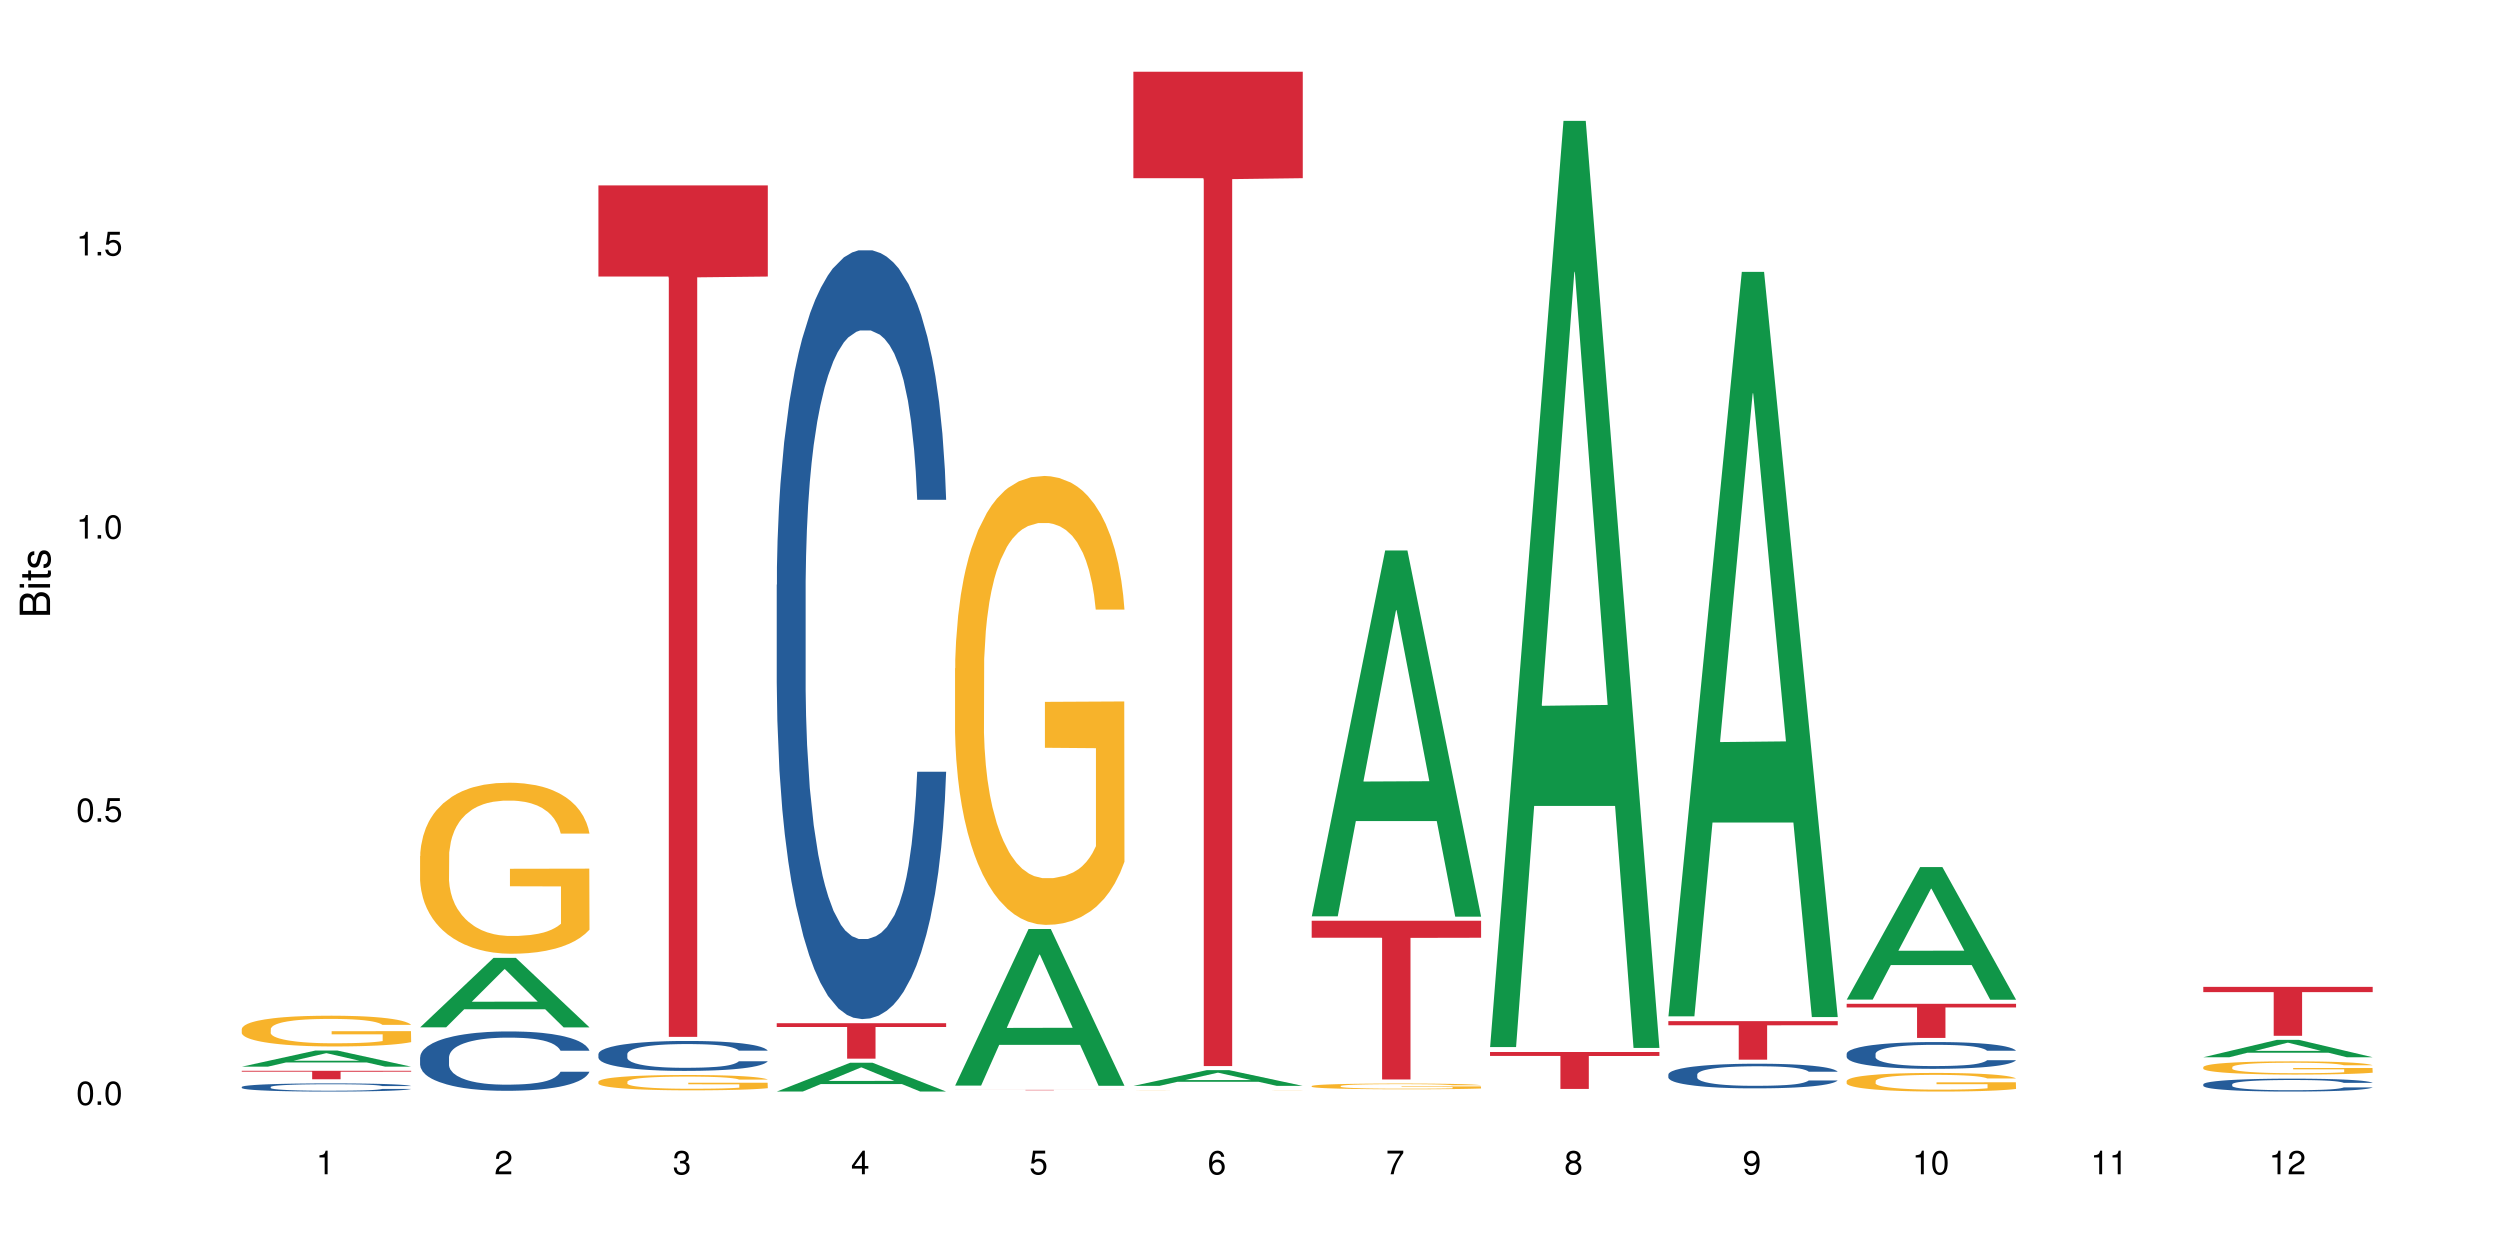<?xml version="1.0" encoding="UTF-8"?>
<svg xmlns="http://www.w3.org/2000/svg" xmlns:xlink="http://www.w3.org/1999/xlink" width="720pt" height="360pt" viewBox="0 0 720 360" version="1.1">
<defs>
<g>
<symbol overflow="visible" id="glyph0-0">
<path style="stroke:none;" d=""/>
</symbol>
<symbol overflow="visible" id="glyph0-1">
<path style="stroke:none;" d="M 2.641 -6.797 C 2 -6.797 1.422 -6.531 1.078 -6.047 C 0.641 -5.453 0.406 -4.547 0.406 -3.297 C 0.406 -1 1.188 0.219 2.641 0.219 C 4.078 0.219 4.859 -1 4.859 -3.234 C 4.859 -4.562 4.656 -5.438 4.203 -6.047 C 3.844 -6.531 3.281 -6.797 2.641 -6.797 Z M 2.641 -6.047 C 3.547 -6.047 4 -5.125 4 -3.312 C 4 -1.375 3.562 -0.484 2.625 -0.484 C 1.734 -0.484 1.281 -1.422 1.281 -3.281 C 1.281 -5.141 1.734 -6.047 2.641 -6.047 Z M 2.641 -6.047 "/>
</symbol>
<symbol overflow="visible" id="glyph0-2">
<path style="stroke:none;" d="M 1.828 -1 L 0.828 -1 L 0.828 0 L 1.828 0 Z M 1.828 -1 "/>
</symbol>
<symbol overflow="visible" id="glyph0-3">
<path style="stroke:none;" d="M 4.562 -6.797 L 1.062 -6.797 L 0.547 -3.094 L 1.328 -3.094 C 1.719 -3.562 2.047 -3.734 2.578 -3.734 C 3.484 -3.734 4.062 -3.109 4.062 -2.094 C 4.062 -1.125 3.484 -0.531 2.578 -0.531 C 1.828 -0.531 1.375 -0.906 1.188 -1.672 L 0.328 -1.672 C 0.453 -1.109 0.547 -0.844 0.75 -0.594 C 1.125 -0.078 1.828 0.219 2.594 0.219 C 3.969 0.219 4.922 -0.781 4.922 -2.219 C 4.922 -3.562 4.031 -4.484 2.719 -4.484 C 2.25 -4.484 1.859 -4.359 1.469 -4.062 L 1.734 -5.969 L 4.562 -5.969 Z M 4.562 -6.797 "/>
</symbol>
<symbol overflow="visible" id="glyph0-4">
<path style="stroke:none;" d="M 2.484 -4.844 L 2.484 0 L 3.328 0 L 3.328 -6.797 L 2.766 -6.797 C 2.469 -5.75 2.281 -5.609 0.984 -5.453 L 0.984 -4.844 Z M 2.484 -4.844 "/>
</symbol>
<symbol overflow="visible" id="glyph0-5">
<path style="stroke:none;" d="M 4.859 -0.828 L 1.281 -0.828 C 1.359 -1.391 1.672 -1.75 2.5 -2.234 L 3.469 -2.75 C 4.406 -3.266 4.906 -3.969 4.906 -4.812 C 4.906 -5.375 4.672 -5.906 4.266 -6.266 C 3.859 -6.625 3.375 -6.797 2.719 -6.797 C 1.859 -6.797 1.219 -6.5 0.844 -5.922 C 0.609 -5.562 0.5 -5.125 0.484 -4.438 L 1.328 -4.438 C 1.359 -4.906 1.406 -5.188 1.531 -5.406 C 1.75 -5.812 2.188 -6.062 2.703 -6.062 C 3.469 -6.062 4.031 -5.516 4.031 -4.781 C 4.031 -4.25 3.719 -3.797 3.125 -3.438 L 2.234 -2.938 C 0.812 -2.141 0.406 -1.5 0.328 0 L 4.859 0 Z M 4.859 -0.828 "/>
</symbol>
<symbol overflow="visible" id="glyph0-6">
<path style="stroke:none;" d="M 2.125 -3.125 L 2.578 -3.125 C 3.516 -3.125 3.984 -2.703 3.984 -1.891 C 3.984 -1.031 3.469 -0.531 2.578 -0.531 C 1.656 -0.531 1.203 -0.984 1.156 -1.969 L 0.312 -1.969 C 0.344 -1.422 0.438 -1.078 0.609 -0.766 C 0.953 -0.109 1.625 0.219 2.547 0.219 C 3.953 0.219 4.859 -0.609 4.859 -1.906 C 4.859 -2.766 4.516 -3.25 3.703 -3.516 C 4.344 -3.766 4.656 -4.25 4.656 -4.938 C 4.656 -6.109 3.875 -6.797 2.578 -6.797 C 1.203 -6.797 0.484 -6.047 0.453 -4.609 L 1.297 -4.609 C 1.312 -5.016 1.344 -5.25 1.453 -5.453 C 1.641 -5.828 2.062 -6.062 2.594 -6.062 C 3.344 -6.062 3.797 -5.625 3.797 -4.906 C 3.797 -4.422 3.609 -4.141 3.25 -3.984 C 3.016 -3.891 2.719 -3.844 2.125 -3.844 Z M 2.125 -3.125 "/>
</symbol>
<symbol overflow="visible" id="glyph0-7">
<path style="stroke:none;" d="M 3.141 -1.625 L 3.141 0 L 3.984 0 L 3.984 -1.625 L 4.984 -1.625 L 4.984 -2.391 L 3.984 -2.391 L 3.984 -6.797 L 3.359 -6.797 L 0.266 -2.516 L 0.266 -1.625 Z M 3.141 -2.391 L 1 -2.391 L 3.141 -5.359 Z M 3.141 -2.391 "/>
</symbol>
<symbol overflow="visible" id="glyph0-8">
<path style="stroke:none;" d="M 4.781 -5.031 C 4.609 -6.141 3.891 -6.797 2.844 -6.797 C 2.094 -6.797 1.422 -6.438 1.031 -5.828 C 0.609 -5.172 0.406 -4.344 0.406 -3.094 C 0.406 -1.953 0.578 -1.234 0.984 -0.625 C 1.359 -0.078 1.953 0.219 2.703 0.219 C 3.984 0.219 4.922 -0.734 4.922 -2.078 C 4.922 -3.344 4.062 -4.234 2.844 -4.234 C 2.172 -4.234 1.641 -3.969 1.281 -3.469 C 1.281 -5.125 1.828 -6.047 2.797 -6.047 C 3.391 -6.047 3.797 -5.672 3.938 -5.031 Z M 2.734 -3.484 C 3.547 -3.484 4.062 -2.922 4.062 -2 C 4.062 -1.156 3.484 -0.531 2.703 -0.531 C 1.922 -0.531 1.328 -1.188 1.328 -2.047 C 1.328 -2.891 1.906 -3.484 2.734 -3.484 Z M 2.734 -3.484 "/>
</symbol>
<symbol overflow="visible" id="glyph0-9">
<path style="stroke:none;" d="M 4.984 -6.797 L 0.438 -6.797 L 0.438 -5.969 L 4.109 -5.969 C 2.5 -3.656 1.828 -2.234 1.328 0 L 2.219 0 C 2.594 -2.172 3.453 -4.047 4.984 -6.094 Z M 4.984 -6.797 "/>
</symbol>
<symbol overflow="visible" id="glyph0-10">
<path style="stroke:none;" d="M 3.75 -3.578 C 4.453 -4 4.688 -4.344 4.688 -4.984 C 4.688 -6.047 3.844 -6.797 2.641 -6.797 C 1.438 -6.797 0.594 -6.047 0.594 -4.984 C 0.594 -4.359 0.828 -4.016 1.516 -3.578 C 0.734 -3.203 0.359 -2.641 0.359 -1.891 C 0.359 -0.641 1.297 0.219 2.641 0.219 C 3.984 0.219 4.922 -0.641 4.922 -1.875 C 4.922 -2.641 4.531 -3.203 3.75 -3.578 Z M 2.641 -6.047 C 3.359 -6.047 3.812 -5.625 3.812 -4.969 C 3.812 -4.344 3.344 -3.922 2.641 -3.922 C 1.922 -3.922 1.453 -4.344 1.453 -4.984 C 1.453 -5.625 1.922 -6.047 2.641 -6.047 Z M 2.641 -3.203 C 3.484 -3.203 4.062 -2.672 4.062 -1.875 C 4.062 -1.062 3.484 -0.531 2.625 -0.531 C 1.797 -0.531 1.219 -1.078 1.219 -1.875 C 1.219 -2.672 1.797 -3.203 2.641 -3.203 Z M 2.641 -3.203 "/>
</symbol>
<symbol overflow="visible" id="glyph0-11">
<path style="stroke:none;" d="M 0.516 -1.547 C 0.672 -0.438 1.406 0.219 2.438 0.219 C 3.188 0.219 3.859 -0.141 4.266 -0.75 C 4.688 -1.406 4.891 -2.25 4.891 -3.484 C 4.891 -4.625 4.703 -5.359 4.312 -5.953 C 3.938 -6.5 3.344 -6.797 2.594 -6.797 C 1.297 -6.797 0.359 -5.844 0.359 -4.516 C 0.359 -3.25 1.234 -2.344 2.453 -2.344 C 3.094 -2.344 3.562 -2.578 4.016 -3.109 C 4 -1.453 3.469 -0.531 2.5 -0.531 C 1.906 -0.531 1.484 -0.906 1.359 -1.547 Z M 2.578 -6.062 C 3.375 -6.062 3.969 -5.406 3.969 -4.531 C 3.969 -3.688 3.375 -3.094 2.547 -3.094 C 1.734 -3.094 1.234 -3.672 1.234 -4.578 C 1.234 -5.438 1.797 -6.062 2.578 -6.062 Z M 2.578 -6.062 "/>
</symbol>
<symbol overflow="visible" id="glyph1-0">
<path style="stroke:none;" d=""/>
</symbol>
<symbol overflow="visible" id="glyph1-1">
<path style="stroke:none;" d="M 0 -0.953 L 0 -4.891 C 0 -5.719 -0.234 -6.344 -0.734 -6.797 C -1.188 -7.234 -1.812 -7.469 -2.5 -7.469 C -3.547 -7.469 -4.188 -7 -4.625 -5.875 C -4.984 -6.672 -5.641 -7.094 -6.531 -7.094 C -7.156 -7.094 -7.734 -6.859 -8.141 -6.391 C -8.562 -5.938 -8.75 -5.344 -8.75 -4.5 L -8.75 -0.953 Z M -4.984 -2.062 L -7.766 -2.062 L -7.766 -4.219 C -7.766 -4.844 -7.688 -5.203 -7.453 -5.5 C -7.219 -5.812 -6.859 -5.969 -6.375 -5.969 C -5.906 -5.969 -5.531 -5.812 -5.297 -5.5 C -5.062 -5.203 -4.984 -4.844 -4.984 -4.219 Z M -0.984 -2.062 L -4 -2.062 L -4 -4.781 C -4 -5.328 -3.859 -5.688 -3.578 -5.953 C -3.297 -6.219 -2.922 -6.359 -2.484 -6.359 C -2.062 -6.359 -1.688 -6.219 -1.406 -5.953 C -1.109 -5.688 -0.984 -5.328 -0.984 -4.781 Z M -0.984 -2.062 "/>
</symbol>
<symbol overflow="visible" id="glyph1-2">
<path style="stroke:none;" d="M -6.281 -1.797 L -6.281 -0.797 L 0 -0.797 L 0 -1.797 Z M -8.75 -1.797 L -8.75 -0.797 L -7.484 -0.797 L -7.484 -1.797 Z M -8.75 -1.797 "/>
</symbol>
<symbol overflow="visible" id="glyph1-3">
<path style="stroke:none;" d="M -6.281 -3.047 L -6.281 -2.016 L -8.016 -2.016 L -8.016 -1.016 L -6.281 -1.016 L -6.281 -0.172 L -5.469 -0.172 L -5.469 -1.016 L -0.719 -1.016 C -0.078 -1.016 0.281 -1.453 0.281 -2.234 C 0.281 -2.469 0.25 -2.719 0.188 -3.047 L -0.641 -3.047 C -0.609 -2.922 -0.594 -2.766 -0.594 -2.562 C -0.594 -2.141 -0.719 -2.016 -1.156 -2.016 L -5.469 -2.016 L -5.469 -3.047 Z M -6.281 -3.047 "/>
</symbol>
<symbol overflow="visible" id="glyph1-4">
<path style="stroke:none;" d="M -4.531 -5.25 C -5.766 -5.25 -6.469 -4.422 -6.469 -2.969 C -6.469 -1.516 -5.719 -0.562 -4.547 -0.562 C -3.562 -0.562 -3.094 -1.062 -2.734 -2.562 L -2.516 -3.484 C -2.344 -4.188 -2.094 -4.469 -1.625 -4.469 C -1.047 -4.469 -0.641 -3.875 -0.641 -3 C -0.641 -2.453 -0.797 -2 -1.062 -1.75 C -1.25 -1.594 -1.422 -1.531 -1.875 -1.469 L -1.875 -0.406 C -0.422 -0.453 0.281 -1.266 0.281 -2.922 C 0.281 -4.5 -0.5 -5.516 -1.719 -5.516 C -2.656 -5.516 -3.172 -4.984 -3.469 -3.734 L -3.703 -2.766 C -3.891 -1.953 -4.156 -1.609 -4.594 -1.609 C -5.172 -1.609 -5.547 -2.125 -5.547 -2.938 C -5.547 -3.75 -5.203 -4.172 -4.531 -4.203 Z M -4.531 -5.25 "/>
</symbol>
</g>
</defs>
<g id="surface100951">
<rect x="0" y="0" width="720" height="360" style="fill:rgb(100%,100%,100%);fill-opacity:1;stroke:none;"/>
<path style=" stroke:none;fill-rule:nonzero;fill:rgb(6.275%,58.824%,28.235%);fill-opacity:1;" d="M 69.629 307.203 L 69.68 307.199 L 90.793 302.562 L 97.203 302.562 L 118.418 307.207 L 110.965 307.207 L 105.648 305.996 L 82.348 305.996 L 77.137 307.203 L 69.629 307.203 L 84.59 305.492 L 103.512 305.488 L 94.074 303.32 L 93.973 303.316 L 93.867 303.332 L 84.535 305.488 L 84.59 305.492 Z M 69.629 307.203 "/>
<path style=" stroke:none;fill-rule:nonzero;fill:rgb(14.51%,36.078%,60%);fill-opacity:1;" d="M 69.629 313.043 L 69.688 313.039 L 69.688 312.988 L 69.867 312.906 L 70.285 312.801 L 70.699 312.73 L 71.77 312.605 L 73.258 312.48 L 74.805 312.387 L 75.938 312.332 L 76.949 312.289 L 79.27 312.207 L 80.754 312.168 L 82.363 312.133 L 84.324 312.094 L 85.754 312.074 L 88.965 312.039 L 91.348 312.023 L 93.191 312.016 L 97.176 312.016 L 99.559 312.027 L 101.281 312.035 L 103.188 312.055 L 104.793 312.074 L 107.59 312.121 L 110.09 312.18 L 111.219 312.215 L 113.004 312.281 L 114.371 312.348 L 115.324 312.402 L 116.395 312.48 L 117.348 312.578 L 118.062 312.688 L 118.418 312.781 L 110.09 312.781 L 109.672 312.695 L 109.195 312.629 L 108.305 312.539 L 107.41 312.477 L 106.16 312.414 L 105.031 312.375 L 103.484 312.332 L 102.117 312.309 L 100.688 312.289 L 99.32 312.277 L 96.699 312.262 L 93.668 312.262 L 92.535 312.266 L 90.215 312.285 L 88.965 312.301 L 87.18 312.328 L 85.934 312.355 L 84.445 312.398 L 83.434 312.438 L 82.184 312.492 L 81.289 312.543 L 80.281 312.613 L 79.684 312.668 L 79.148 312.727 L 78.672 312.797 L 78.316 312.875 L 78.078 312.953 L 77.961 313.031 L 77.961 313.363 L 78.078 313.441 L 78.375 313.531 L 79.148 313.664 L 80.281 313.777 L 81.59 313.867 L 82.84 313.934 L 83.551 313.961 L 84.504 313.996 L 85.992 314.039 L 88.133 314.082 L 89.383 314.098 L 91.285 314.117 L 93.25 314.125 L 95.867 314.125 L 98.188 314.117 L 99.734 314.105 L 101.344 314.09 L 103.543 314.051 L 104.91 314.02 L 106.102 313.977 L 106.996 313.938 L 107.59 313.902 L 108.48 313.836 L 109.195 313.762 L 109.73 313.688 L 110.09 313.613 L 118.418 313.613 L 118.062 313.699 L 117.523 313.785 L 116.988 313.848 L 116.156 313.922 L 115.203 313.988 L 113.836 314.062 L 112.707 314.113 L 111.219 314.168 L 109.852 314.207 L 108.363 314.242 L 106.16 314.285 L 104.734 314.309 L 103.188 314.328 L 101.344 314.344 L 99.02 314.359 L 96.523 314.367 L 94.203 314.371 L 91.703 314.367 L 89.859 314.359 L 87.418 314.34 L 84.387 314.301 L 82.184 314.258 L 80.457 314.219 L 78.969 314.176 L 77.305 314.117 L 75.164 314.023 L 73.855 313.949 L 72.961 313.891 L 71.949 313.805 L 71.234 313.73 L 70.402 313.609 L 69.809 313.457 L 69.629 313.34 Z M 69.629 313.043 "/>
<path style=" stroke:none;fill-rule:nonzero;fill:rgb(96.863%,70.196%,16.863%);fill-opacity:1;" d="M 69.629 296.316 L 69.688 296.309 L 69.688 296.148 L 69.926 295.781 L 70.523 295.281 L 71.297 294.867 L 72.129 294.543 L 72.664 294.375 L 73.555 294.133 L 74.328 293.953 L 76.293 293.59 L 78.793 293.25 L 80.16 293.102 L 81.707 292.965 L 83.91 292.812 L 84.922 292.754 L 88.016 292.625 L 91.523 292.547 L 95.391 292.52 L 97.176 292.527 L 99.617 292.562 L 102.949 292.648 L 104.852 292.73 L 106.34 292.812 L 107.887 292.918 L 109.789 293.078 L 111.574 293.273 L 113.004 293.469 L 114.43 293.711 L 115.621 293.969 L 116.633 294.254 L 117.523 294.594 L 118.062 294.875 L 118.418 295.16 L 110.148 295.16 L 109.672 294.875 L 109.137 294.656 L 108.242 294.391 L 107.352 294.195 L 106.457 294.043 L 104.793 293.832 L 103.363 293.703 L 101.578 293.59 L 99.855 293.516 L 97.891 293.469 L 96.699 293.453 L 93.547 293.453 L 90.691 293.508 L 89.027 293.574 L 87.836 293.637 L 86.168 293.758 L 85.16 293.855 L 84.562 293.922 L 82.777 294.172 L 81.59 294.398 L 80.934 294.551 L 80.102 294.797 L 79.508 295.016 L 78.852 295.336 L 78.496 295.582 L 78.02 296.129 L 77.961 297.586 L 78.137 297.895 L 78.496 298.227 L 78.969 298.52 L 79.684 298.824 L 80.398 299.062 L 81.648 299.375 L 82.719 299.586 L 83.551 299.723 L 85.16 299.941 L 85.812 300.016 L 87.359 300.16 L 88.965 300.273 L 90.93 300.371 L 92.418 300.422 L 94.797 300.461 L 97.832 300.461 L 101.402 300.414 L 103.664 300.348 L 105.211 300.281 L 106.219 300.227 L 107.469 300.137 L 108.363 300.055 L 109.195 299.969 L 110.207 299.828 L 110.207 297.895 L 95.512 297.887 L 95.512 296.98 L 118.359 296.973 L 118.418 300.137 L 117.168 300.355 L 115.621 300.566 L 114.133 300.727 L 112.586 300.867 L 110.387 301.02 L 108.602 301.117 L 105.863 301.23 L 103.363 301.305 L 100.746 301.352 L 98.426 301.375 L 95.691 301.383 L 93.25 301.367 L 90.633 301.32 L 88.551 301.254 L 86.645 301.172 L 84.742 301.066 L 82.363 300.898 L 80.816 300.762 L 79.207 300.59 L 77.602 300.387 L 76.176 300.168 L 75.223 300 L 74.27 299.805 L 73.258 299.562 L 72.309 299.289 L 71.594 299.035 L 70.938 298.754 L 70.461 298.484 L 69.988 298.121 L 69.75 297.832 L 69.629 297.578 Z M 69.629 296.316 "/>
<path style=" stroke:none;fill-rule:nonzero;fill:rgb(83.922%,15.686%,22.353%);fill-opacity:1;" d="M 69.629 308.387 L 118.418 308.387 L 118.418 308.648 L 98.086 308.652 L 98.086 310.836 L 89.902 310.836 L 89.902 308.652 L 89.785 308.648 L 69.629 308.648 Z M 69.629 308.387 "/>
<path style=" stroke:none;fill-rule:nonzero;fill:rgb(6.275%,58.824%,28.235%);fill-opacity:1;" d="M 120.984 295.867 L 121.039 295.848 L 142.148 275.859 L 148.559 275.859 L 169.773 295.887 L 162.32 295.887 L 157.004 290.66 L 133.703 290.66 L 128.492 295.867 L 120.984 295.867 L 135.945 288.496 L 154.867 288.477 L 145.434 279.129 L 145.328 279.113 L 145.223 279.168 L 135.895 288.477 L 135.945 288.496 Z M 120.984 295.867 "/>
<path style=" stroke:none;fill-rule:nonzero;fill:rgb(14.51%,36.078%,60%);fill-opacity:1;" d="M 120.984 304.5 L 121.047 304.484 L 121.047 304.109 L 121.223 303.516 L 121.641 302.766 L 122.055 302.254 L 123.129 301.332 L 124.613 300.441 L 126.16 299.754 L 127.293 299.348 L 128.305 299.035 L 130.625 298.457 L 132.113 298.16 L 133.719 297.895 L 135.684 297.629 L 137.109 297.473 L 140.324 297.223 L 142.703 297.113 L 144.547 297.066 L 148.535 297.066 L 150.914 297.129 L 152.637 297.207 L 154.543 297.332 L 156.148 297.473 L 158.945 297.816 L 161.445 298.254 L 162.574 298.504 L 164.359 298.988 L 165.727 299.457 L 166.68 299.863 L 167.75 300.441 L 168.703 301.145 L 169.418 301.941 L 169.773 302.613 L 161.445 302.613 L 161.027 301.988 L 160.551 301.504 L 159.66 300.863 L 158.766 300.41 L 157.516 299.957 L 156.387 299.66 L 154.84 299.363 L 153.473 299.176 L 152.043 299.035 L 150.676 298.941 L 148.059 298.848 L 145.023 298.848 L 143.891 298.879 L 141.57 299.004 L 140.324 299.113 L 138.539 299.332 L 137.289 299.535 L 135.801 299.848 L 134.789 300.113 L 133.539 300.52 L 132.648 300.879 L 131.637 301.395 L 131.039 301.785 L 130.504 302.223 L 130.031 302.738 L 129.672 303.281 L 129.434 303.859 L 129.316 304.422 L 129.316 306.844 L 129.434 307.406 L 129.73 308.062 L 130.504 309.016 L 131.637 309.844 L 132.945 310.5 L 134.195 310.969 L 134.906 311.188 L 135.859 311.438 L 137.348 311.75 L 139.488 312.062 L 140.738 312.188 L 142.645 312.312 L 144.605 312.375 L 147.223 312.375 L 149.543 312.312 L 151.09 312.234 L 152.699 312.109 L 154.898 311.844 L 156.27 311.594 L 157.457 311.297 L 158.352 311 L 158.945 310.75 L 159.84 310.266 L 160.551 309.734 L 161.086 309.188 L 161.445 308.656 L 169.773 308.656 L 169.418 309.281 L 168.883 309.891 L 168.348 310.344 L 167.512 310.891 L 166.562 311.375 L 165.191 311.922 L 164.062 312.281 L 162.574 312.672 L 161.207 312.969 L 159.719 313.234 L 157.516 313.547 L 156.09 313.703 L 154.543 313.844 L 152.699 313.969 L 150.379 314.078 L 147.879 314.141 L 145.559 314.156 L 143.059 314.125 L 141.215 314.062 L 138.777 313.922 L 135.742 313.641 L 133.539 313.344 L 131.812 313.047 L 130.328 312.734 L 128.66 312.312 L 126.52 311.625 L 125.211 311.094 L 124.316 310.656 L 123.305 310.047 L 122.594 309.5 L 121.758 308.625 L 121.164 307.516 L 120.984 306.656 Z M 120.984 304.5 "/>
<path style=" stroke:none;fill-rule:nonzero;fill:rgb(96.863%,70.196%,16.863%);fill-opacity:1;" d="M 120.984 246.52 L 121.047 246.473 L 121.047 245.574 L 121.281 243.551 L 121.879 240.762 L 122.652 238.465 L 123.484 236.668 L 124.02 235.723 L 124.914 234.371 L 125.688 233.383 L 127.648 231.359 L 130.148 229.469 L 131.516 228.66 L 133.062 227.895 L 135.266 227.039 L 136.277 226.727 L 139.371 226.004 L 142.883 225.555 L 146.75 225.422 L 148.535 225.465 L 150.973 225.645 L 154.305 226.141 L 156.207 226.59 L 157.695 227.039 L 159.242 227.625 L 161.148 228.523 L 162.934 229.605 L 164.359 230.684 L 165.789 232.031 L 166.977 233.473 L 167.988 235.047 L 168.883 236.938 L 169.418 238.512 L 169.773 240.086 L 161.504 240.086 L 161.027 238.512 L 160.492 237.297 L 159.602 235.812 L 158.707 234.73 L 157.816 233.879 L 156.148 232.707 L 154.723 231.988 L 152.938 231.359 L 151.211 230.953 L 149.246 230.684 L 148.059 230.594 L 144.902 230.594 L 142.047 230.91 L 140.383 231.27 L 139.191 231.629 L 137.527 232.305 L 136.516 232.844 L 135.918 233.203 L 134.133 234.598 L 132.945 235.855 L 132.289 236.711 L 131.457 238.062 L 130.863 239.277 L 130.207 241.074 L 129.852 242.426 L 129.375 245.484 L 129.316 253.582 L 129.492 255.289 L 129.852 257.137 L 130.328 258.754 L 131.039 260.465 L 131.754 261.77 L 133.004 263.523 L 134.074 264.691 L 134.906 265.457 L 136.516 266.672 L 137.168 267.078 L 138.715 267.887 L 140.324 268.516 L 142.285 269.055 L 143.773 269.324 L 146.152 269.551 L 149.188 269.551 L 152.758 269.281 L 155.02 268.922 L 156.566 268.562 L 157.578 268.246 L 158.828 267.75 L 159.719 267.301 L 160.551 266.809 L 161.562 266.043 L 161.562 255.289 L 146.867 255.246 L 146.867 250.207 L 169.715 250.164 L 169.773 267.75 L 168.523 268.965 L 166.977 270.137 L 165.492 271.035 L 163.941 271.801 L 161.742 272.656 L 159.957 273.195 L 157.219 273.824 L 154.723 274.23 L 152.102 274.5 L 149.781 274.633 L 147.047 274.68 L 144.605 274.59 L 141.988 274.32 L 139.906 273.961 L 138.004 273.508 L 136.098 272.926 L 133.719 271.98 L 132.172 271.215 L 130.566 270.27 L 128.957 269.145 L 127.531 267.93 L 126.578 266.988 L 125.625 265.906 L 124.613 264.559 L 123.664 263.027 L 122.949 261.633 L 122.293 260.059 L 121.82 258.574 L 121.344 256.551 L 121.105 254.93 L 120.984 253.535 Z M 120.984 246.52 "/>
<path style=" stroke:none;fill-rule:nonzero;fill:rgb(14.51%,36.078%,60%);fill-opacity:1;" d="M 172.344 303.551 L 172.402 303.543 L 172.402 303.355 L 172.578 303.055 L 172.996 302.676 L 173.414 302.418 L 174.484 301.953 L 175.973 301.504 L 177.52 301.156 L 178.648 300.949 L 179.66 300.793 L 181.98 300.5 L 183.469 300.352 L 185.074 300.219 L 187.039 300.082 L 188.465 300.004 L 191.68 299.879 L 194.059 299.824 L 195.902 299.801 L 199.891 299.801 L 202.27 299.832 L 203.996 299.871 L 205.898 299.934 L 207.504 300.004 L 210.301 300.18 L 212.801 300.398 L 213.93 300.523 L 215.715 300.77 L 217.086 301.004 L 218.035 301.211 L 219.109 301.504 L 220.059 301.855 L 220.773 302.258 L 221.129 302.598 L 212.801 302.598 L 212.383 302.281 L 211.906 302.039 L 211.016 301.715 L 210.125 301.484 L 208.875 301.258 L 207.742 301.109 L 206.195 300.957 L 204.828 300.863 L 203.398 300.793 L 202.031 300.746 L 199.414 300.699 L 196.379 300.699 L 195.25 300.715 L 192.93 300.777 L 191.68 300.832 L 189.895 300.941 L 188.645 301.047 L 187.156 301.203 L 186.145 301.336 L 184.895 301.543 L 184.004 301.723 L 182.992 301.984 L 182.398 302.18 L 181.863 302.398 L 181.387 302.66 L 181.027 302.938 L 180.789 303.227 L 180.672 303.512 L 180.672 304.734 L 180.789 305.016 L 181.09 305.348 L 181.863 305.828 L 182.992 306.246 L 184.301 306.578 L 185.551 306.812 L 186.266 306.922 L 187.215 307.051 L 188.703 307.207 L 190.848 307.363 L 192.094 307.426 L 194 307.492 L 195.961 307.523 L 198.582 307.523 L 200.902 307.492 L 202.449 307.453 L 204.055 307.387 L 206.258 307.254 L 207.625 307.129 L 208.812 306.98 L 209.707 306.828 L 210.301 306.703 L 211.195 306.457 L 211.906 306.191 L 212.445 305.914 L 212.801 305.648 L 221.129 305.648 L 220.773 305.961 L 220.238 306.27 L 219.703 306.496 L 218.871 306.773 L 217.918 307.02 L 216.551 307.293 L 215.418 307.477 L 213.93 307.672 L 212.562 307.82 L 211.074 307.957 L 208.875 308.113 L 207.445 308.191 L 205.898 308.262 L 204.055 308.324 L 201.734 308.383 L 199.234 308.414 L 196.914 308.422 L 194.414 308.406 L 192.57 308.375 L 190.133 308.301 L 187.098 308.16 L 184.895 308.012 L 183.172 307.859 L 181.684 307.703 L 180.016 307.492 L 177.875 307.145 L 176.566 306.875 L 175.672 306.656 L 174.664 306.348 L 173.949 306.074 L 173.117 305.633 L 172.52 305.07 L 172.344 304.637 Z M 172.344 303.551 "/>
<path style=" stroke:none;fill-rule:nonzero;fill:rgb(96.863%,70.196%,16.863%);fill-opacity:1;" d="M 172.344 311.492 L 172.402 311.488 L 172.402 311.41 L 172.641 311.227 L 173.234 310.977 L 174.008 310.77 L 174.84 310.609 L 175.375 310.523 L 176.27 310.402 L 177.043 310.316 L 179.004 310.133 L 181.504 309.965 L 182.875 309.891 L 184.422 309.82 L 186.621 309.746 L 187.633 309.719 L 190.727 309.652 L 194.238 309.613 L 198.105 309.602 L 199.891 309.605 L 202.328 309.621 L 205.66 309.664 L 207.566 309.707 L 209.051 309.746 L 210.598 309.797 L 212.504 309.879 L 214.289 309.977 L 215.715 310.074 L 217.145 310.195 L 218.336 310.324 L 219.344 310.465 L 220.238 310.633 L 220.773 310.773 L 221.129 310.918 L 212.859 310.918 L 212.383 310.773 L 211.848 310.664 L 210.957 310.531 L 210.062 310.438 L 209.172 310.359 L 207.504 310.254 L 206.078 310.191 L 204.293 310.133 L 202.566 310.098 L 200.605 310.074 L 199.414 310.062 L 196.262 310.062 L 193.402 310.094 L 191.738 310.125 L 190.547 310.156 L 188.883 310.219 L 187.871 310.266 L 187.277 310.297 L 185.492 310.422 L 184.301 310.535 L 183.648 310.613 L 182.812 310.734 L 182.219 310.844 L 181.562 311.004 L 181.207 311.125 L 180.73 311.402 L 180.672 312.129 L 180.852 312.281 L 181.207 312.445 L 181.684 312.59 L 182.398 312.746 L 183.109 312.863 L 184.359 313.02 L 185.43 313.125 L 186.266 313.191 L 187.871 313.301 L 188.527 313.34 L 190.074 313.41 L 191.68 313.469 L 193.641 313.516 L 195.129 313.539 L 197.508 313.559 L 200.543 313.559 L 204.113 313.535 L 206.375 313.504 L 207.922 313.473 L 208.934 313.441 L 210.184 313.398 L 211.074 313.359 L 211.906 313.312 L 212.918 313.246 L 212.918 312.281 L 198.223 312.277 L 198.223 311.824 L 221.07 311.82 L 221.129 313.398 L 219.883 313.508 L 218.336 313.613 L 216.848 313.695 L 215.301 313.762 L 213.098 313.84 L 211.312 313.887 L 208.578 313.945 L 206.078 313.98 L 203.461 314.004 L 201.141 314.016 L 198.402 314.02 L 195.961 314.012 L 193.344 313.988 L 191.262 313.957 L 189.359 313.914 L 187.453 313.863 L 185.074 313.777 L 183.527 313.711 L 181.922 313.625 L 180.316 313.523 L 178.887 313.414 L 177.934 313.332 L 176.984 313.234 L 175.973 313.113 L 175.02 312.977 L 174.305 312.852 L 173.652 312.707 L 173.176 312.574 L 172.699 312.395 L 172.461 312.25 L 172.344 312.125 Z M 172.344 311.492 "/>
<path style=" stroke:none;fill-rule:nonzero;fill:rgb(83.922%,15.686%,22.353%);fill-opacity:1;" d="M 172.344 53.395 L 221.129 53.395 L 221.129 79.645 L 200.797 79.875 L 200.797 298.621 L 192.617 298.621 L 192.617 80.105 L 192.496 79.645 L 172.344 79.645 Z M 172.344 53.395 "/>
<path style=" stroke:none;fill-rule:nonzero;fill:rgb(6.275%,58.824%,28.235%);fill-opacity:1;" d="M 223.699 314.363 L 223.75 314.355 L 244.859 306.066 L 251.273 306.066 L 272.488 314.371 L 265.031 314.371 L 259.715 312.203 L 236.418 312.203 L 231.203 314.363 L 223.699 314.363 L 238.656 311.305 L 257.578 311.297 L 248.145 307.422 L 248.039 307.414 L 247.938 307.438 L 238.605 311.297 L 238.656 311.305 Z M 223.699 314.363 "/>
<path style=" stroke:none;fill-rule:nonzero;fill:rgb(14.51%,36.078%,60%);fill-opacity:1;" d="M 223.699 168.43 L 223.758 168.227 L 223.758 163.371 L 223.938 155.68 L 224.352 145.965 L 224.77 139.285 L 225.84 127.344 L 227.328 115.809 L 228.875 106.906 L 230.004 101.641 L 231.016 97.594 L 233.336 90.105 L 234.824 86.262 L 236.43 82.82 L 238.395 79.379 L 239.82 77.355 L 243.035 74.117 L 245.414 72.703 L 247.258 72.094 L 251.246 72.094 L 253.625 72.902 L 255.352 73.914 L 257.254 75.535 L 258.863 77.355 L 261.656 81.809 L 264.156 87.477 L 265.289 90.715 L 267.074 96.988 L 268.441 103.059 L 269.395 108.32 L 270.465 115.809 L 271.414 124.918 L 272.129 135.238 L 272.488 143.941 L 264.156 143.941 L 263.742 135.844 L 263.266 129.57 L 262.371 121.273 L 261.48 115.406 L 260.23 109.535 L 259.102 105.691 L 257.551 101.844 L 256.184 99.418 L 254.758 97.594 L 253.387 96.379 L 250.77 95.168 L 247.734 95.168 L 246.605 95.57 L 244.285 97.191 L 243.035 98.605 L 241.25 101.441 L 240 104.07 L 238.512 108.117 L 237.5 111.559 L 236.254 116.82 L 235.359 121.477 L 234.348 128.156 L 233.754 133.215 L 233.219 138.883 L 232.742 145.559 L 232.387 152.645 L 232.148 160.133 L 232.027 167.418 L 232.027 198.785 L 232.148 206.074 L 232.445 214.574 L 233.219 226.918 L 234.348 237.645 L 235.656 246.145 L 236.906 252.215 L 237.621 255.051 L 238.574 258.289 L 240.059 262.336 L 242.203 266.383 L 243.453 268.004 L 245.355 269.621 L 247.32 270.43 L 249.938 270.43 L 252.258 269.621 L 253.805 268.609 L 255.41 266.992 L 257.613 263.551 L 258.98 260.312 L 260.172 256.465 L 261.062 252.621 L 261.656 249.383 L 262.551 243.109 L 263.266 236.227 L 263.801 229.145 L 264.156 222.262 L 272.488 222.262 L 272.129 230.359 L 271.594 238.254 L 271.059 244.121 L 270.227 251.203 L 269.273 257.48 L 267.906 264.562 L 266.773 269.219 L 265.289 274.277 L 263.918 278.121 L 262.43 281.562 L 260.23 285.609 L 258.801 287.633 L 257.254 289.457 L 255.41 291.074 L 253.09 292.492 L 250.59 293.301 L 248.27 293.504 L 245.773 293.098 L 243.926 292.289 L 241.488 290.469 L 238.453 286.824 L 236.254 282.98 L 234.527 279.133 L 233.039 275.086 L 231.375 269.621 L 229.23 260.715 L 227.922 253.836 L 227.031 248.168 L 226.02 240.277 L 225.305 233.191 L 224.473 221.859 L 223.875 207.488 L 223.699 196.359 Z M 223.699 168.43 "/>
<path style=" stroke:none;fill-rule:nonzero;fill:rgb(83.922%,15.686%,22.353%);fill-opacity:1;" d="M 223.699 294.684 L 272.488 294.684 L 272.488 295.773 L 252.152 295.785 L 252.152 304.887 L 243.973 304.887 L 243.973 295.793 L 243.855 295.773 L 223.699 295.773 Z M 223.699 294.684 "/>
<path style=" stroke:none;fill-rule:nonzero;fill:rgb(6.275%,58.824%,28.235%);fill-opacity:1;" d="M 275.055 312.66 L 275.105 312.617 L 296.219 267.551 L 302.629 267.551 L 323.844 312.703 L 316.391 312.703 L 311.074 300.918 L 287.773 300.918 L 282.559 312.66 L 275.055 312.66 L 290.016 296.039 L 308.934 295.996 L 299.5 274.926 L 299.398 274.883 L 299.293 275.012 L 289.961 295.996 L 290.016 296.039 Z M 275.055 312.66 "/>
<path style=" stroke:none;fill-rule:nonzero;fill:rgb(96.863%,70.196%,16.863%);fill-opacity:1;" d="M 275.055 192.453 L 275.113 192.336 L 275.113 189.973 L 275.352 184.66 L 275.945 177.34 L 276.719 171.316 L 277.555 166.594 L 278.09 164.113 L 278.98 160.57 L 279.754 157.973 L 281.719 152.66 L 284.219 147.703 L 285.586 145.574 L 287.133 143.57 L 289.336 141.324 L 290.344 140.5 L 293.438 138.609 L 296.949 137.43 L 300.816 137.074 L 302.602 137.191 L 305.043 137.664 L 308.375 138.965 L 310.277 140.145 L 311.766 141.324 L 313.312 142.859 L 315.215 145.223 L 317 148.055 L 318.43 150.891 L 319.855 154.434 L 321.047 158.211 L 322.059 162.344 L 322.949 167.301 L 323.484 171.434 L 323.844 175.566 L 315.574 175.566 L 315.098 171.434 L 314.562 168.246 L 313.668 164.352 L 312.777 161.516 L 311.883 159.273 L 310.219 156.203 L 308.789 154.312 L 307.004 152.66 L 305.281 151.598 L 303.316 150.891 L 302.125 150.652 L 298.973 150.652 L 296.117 151.48 L 294.449 152.426 L 293.262 153.371 L 291.594 155.141 L 290.582 156.559 L 289.988 157.504 L 288.203 161.164 L 287.012 164.469 L 286.359 166.711 L 285.527 170.254 L 284.93 173.441 L 284.277 178.164 L 283.918 181.707 L 283.445 189.738 L 283.383 210.992 L 283.562 215.477 L 283.918 220.32 L 284.395 224.57 L 285.109 229.059 L 285.824 232.48 L 287.074 237.086 L 288.145 240.156 L 288.977 242.164 L 290.582 245.352 L 291.238 246.414 L 292.785 248.539 L 294.391 250.191 L 296.355 251.609 L 297.844 252.316 L 300.223 252.91 L 303.258 252.91 L 306.828 252.199 L 309.086 251.254 L 310.633 250.312 L 311.645 249.484 L 312.895 248.184 L 313.789 247.004 L 314.621 245.707 L 315.633 243.699 L 315.633 215.477 L 300.938 215.359 L 300.938 202.137 L 323.785 202.016 L 323.844 248.184 L 322.594 251.375 L 321.047 254.445 L 319.559 256.805 L 318.012 258.812 L 315.812 261.055 L 314.027 262.473 L 311.289 264.125 L 308.789 265.188 L 306.172 265.898 L 303.852 266.25 L 301.113 266.371 L 298.676 266.133 L 296.059 265.426 L 293.977 264.48 L 292.07 263.301 L 290.168 261.766 L 287.789 259.285 L 286.238 257.277 L 284.633 254.797 L 283.027 251.848 L 281.598 248.656 L 280.648 246.18 L 279.695 243.344 L 278.684 239.801 L 277.73 235.789 L 277.02 232.125 L 276.363 227.996 L 275.887 224.098 L 275.41 218.785 L 275.172 214.535 L 275.055 210.871 Z M 275.055 192.453 "/>
<path style=" stroke:none;fill-rule:nonzero;fill:rgb(83.922%,15.686%,22.353%);fill-opacity:1;" d="M 275.055 313.883 L 323.844 313.883 L 323.844 313.895 L 303.508 313.895 L 303.508 314 L 295.328 314 L 295.328 313.895 L 275.055 313.895 Z M 275.055 313.883 "/>
<path style=" stroke:none;fill-rule:nonzero;fill:rgb(6.275%,58.824%,28.235%);fill-opacity:1;" d="M 326.41 312.734 L 326.465 312.727 L 347.574 308.199 L 353.984 308.199 L 375.199 312.738 L 367.746 312.738 L 362.43 311.551 L 339.129 311.551 L 333.918 312.734 L 326.41 312.734 L 341.371 311.062 L 360.293 311.059 L 350.855 308.941 L 350.754 308.938 L 350.648 308.949 L 341.32 311.059 L 341.371 311.062 Z M 326.41 312.734 "/>
<path style=" stroke:none;fill-rule:nonzero;fill:rgb(96.863%,70.196%,16.863%);fill-opacity:1;" d="M 326.41 313.938 L 326.469 313.938 L 326.469 313.934 L 326.707 313.934 L 327.305 313.93 L 328.078 313.93 L 328.91 313.926 L 331.109 313.926 L 333.074 313.922 L 335.574 313.922 L 336.941 313.918 L 366.57 313.918 L 368.355 313.922 L 371.215 313.922 L 372.402 313.926 L 374.309 313.926 L 374.844 313.93 L 375.199 313.93 L 366.453 313.93 L 365.918 313.926 L 363.238 313.926 L 361.574 313.922 L 341.344 313.922 L 339.559 313.926 L 337.715 313.926 L 336.883 313.93 L 335.633 313.93 L 335.277 313.934 L 334.801 313.934 L 334.742 313.941 L 334.918 313.945 L 335.277 313.945 L 335.754 313.949 L 337.18 313.949 L 338.43 313.953 L 341.941 313.953 L 342.594 313.957 L 365.145 313.957 L 365.977 313.953 L 366.988 313.953 L 366.988 313.945 L 352.293 313.945 L 352.293 313.941 L 375.141 313.941 L 375.199 313.957 L 370.914 313.957 L 369.367 313.961 L 337.598 313.961 L 335.988 313.957 L 332.004 313.957 L 331.051 313.953 L 329.09 313.953 L 328.375 313.949 L 327.242 313.949 L 326.77 313.945 L 326.531 313.945 L 326.41 313.941 Z M 326.41 313.938 "/>
<path style=" stroke:none;fill-rule:nonzero;fill:rgb(83.922%,15.686%,22.353%);fill-opacity:1;" d="M 326.41 20.664 L 375.199 20.664 L 375.199 51.316 L 354.867 51.586 L 354.867 307.02 L 346.684 307.02 L 346.684 51.852 L 346.566 51.316 L 326.41 51.316 Z M 326.41 20.664 "/>
<path style=" stroke:none;fill-rule:nonzero;fill:rgb(6.275%,58.824%,28.235%);fill-opacity:1;" d="M 377.766 263.898 L 377.82 263.801 L 398.93 158.543 L 405.34 158.543 L 426.555 263.996 L 419.102 263.996 L 413.785 236.469 L 390.484 236.469 L 385.273 263.898 L 377.766 263.898 L 392.727 225.082 L 411.648 224.984 L 402.215 175.77 L 402.109 175.672 L 402.004 175.969 L 392.676 224.984 L 392.727 225.082 Z M 377.766 263.898 "/>
<path style=" stroke:none;fill-rule:nonzero;fill:rgb(96.863%,70.196%,16.863%);fill-opacity:1;" d="M 377.766 312.77 L 377.828 312.77 L 377.828 312.738 L 378.066 312.672 L 378.66 312.578 L 379.434 312.5 L 380.266 312.438 L 380.801 312.406 L 381.695 312.363 L 382.469 312.328 L 384.43 312.262 L 386.93 312.195 L 388.297 312.172 L 389.844 312.145 L 392.047 312.117 L 393.059 312.105 L 396.152 312.082 L 399.664 312.066 L 403.531 312.062 L 405.316 312.062 L 407.754 312.07 L 411.086 312.086 L 412.988 312.102 L 414.477 312.117 L 416.023 312.137 L 417.93 312.164 L 419.715 312.203 L 421.141 312.238 L 422.57 312.285 L 423.758 312.332 L 424.77 312.383 L 425.664 312.449 L 426.199 312.5 L 426.555 312.555 L 418.285 312.555 L 417.809 312.5 L 417.273 312.461 L 416.383 312.41 L 415.488 312.375 L 414.598 312.344 L 412.93 312.305 L 411.504 312.281 L 409.719 312.262 L 407.992 312.246 L 406.027 312.238 L 404.84 312.234 L 401.684 312.234 L 398.828 312.246 L 397.164 312.258 L 395.973 312.27 L 394.309 312.293 L 393.297 312.312 L 392.699 312.324 L 390.918 312.371 L 389.727 312.41 L 389.07 312.441 L 388.238 312.484 L 387.645 312.527 L 386.988 312.586 L 386.633 312.633 L 386.156 312.734 L 386.098 313.008 L 386.273 313.066 L 386.633 313.125 L 387.109 313.18 L 387.824 313.238 L 388.535 313.281 L 389.785 313.34 L 390.855 313.379 L 391.691 313.406 L 393.297 313.449 L 393.949 313.461 L 395.496 313.488 L 397.105 313.508 L 399.066 313.527 L 400.555 313.535 L 402.934 313.543 L 405.969 313.543 L 409.539 313.535 L 411.801 313.523 L 413.348 313.512 L 414.359 313.5 L 415.609 313.484 L 416.5 313.469 L 417.332 313.453 L 418.344 313.426 L 418.344 313.066 L 403.648 313.062 L 403.648 312.895 L 426.496 312.891 L 426.555 313.484 L 425.305 313.523 L 423.758 313.562 L 422.273 313.594 L 420.727 313.621 L 418.523 313.648 L 416.738 313.668 L 414 313.688 L 411.504 313.703 L 408.883 313.711 L 406.562 313.715 L 401.387 313.715 L 398.77 313.703 L 396.688 313.691 L 394.785 313.676 L 392.879 313.656 L 390.5 313.625 L 388.953 313.602 L 387.348 313.566 L 385.738 313.531 L 384.312 313.488 L 383.359 313.457 L 382.406 313.422 L 381.395 313.375 L 380.445 313.324 L 379.73 313.277 L 379.074 313.227 L 378.602 313.176 L 378.125 313.105 L 377.887 313.055 L 377.766 313.008 Z M 377.766 312.77 "/>
<path style=" stroke:none;fill-rule:nonzero;fill:rgb(83.922%,15.686%,22.353%);fill-opacity:1;" d="M 377.766 265.176 L 426.555 265.176 L 426.555 270.07 L 406.223 270.113 L 406.223 310.883 L 398.043 310.883 L 398.043 270.156 L 397.922 270.07 L 377.766 270.07 Z M 377.766 265.176 "/>
<path style=" stroke:none;fill-rule:nonzero;fill:rgb(6.275%,58.824%,28.235%);fill-opacity:1;" d="M 429.125 301.551 L 429.176 301.297 L 450.285 34.805 L 456.695 34.805 L 477.91 301.801 L 470.457 301.801 L 465.141 232.105 L 441.84 232.105 L 436.629 301.551 L 429.125 301.551 L 444.082 203.273 L 463.004 203.023 L 453.57 78.426 L 453.465 78.176 L 453.359 78.926 L 444.031 203.023 L 444.082 203.273 Z M 429.125 301.551 "/>
<path style=" stroke:none;fill-rule:nonzero;fill:rgb(83.922%,15.686%,22.353%);fill-opacity:1;" d="M 429.125 302.98 L 477.91 302.98 L 477.91 304.117 L 457.578 304.129 L 457.578 313.609 L 449.398 313.609 L 449.398 304.137 L 449.277 304.117 L 429.125 304.117 Z M 429.125 302.98 "/>
<path style=" stroke:none;fill-rule:nonzero;fill:rgb(6.275%,58.824%,28.235%);fill-opacity:1;" d="M 480.48 292.711 L 480.531 292.512 L 501.641 78.293 L 508.055 78.293 L 529.27 292.914 L 521.812 292.914 L 516.496 236.891 L 493.199 236.891 L 487.984 292.711 L 480.48 292.711 L 495.438 213.715 L 514.359 213.516 L 504.926 113.359 L 504.82 113.156 L 504.719 113.762 L 495.387 213.516 L 495.438 213.715 Z M 480.48 292.711 "/>
<path style=" stroke:none;fill-rule:nonzero;fill:rgb(14.51%,36.078%,60%);fill-opacity:1;" d="M 480.48 309.441 L 480.539 309.438 L 480.539 309.281 L 480.719 309.035 L 481.133 308.723 L 481.551 308.508 L 482.621 308.125 L 484.109 307.754 L 485.656 307.469 L 486.785 307.301 L 487.797 307.172 L 490.117 306.93 L 491.605 306.809 L 493.211 306.699 L 495.176 306.586 L 496.605 306.523 L 499.816 306.418 L 502.195 306.375 L 504.039 306.355 L 508.027 306.355 L 510.406 306.379 L 512.133 306.414 L 514.035 306.465 L 515.645 306.523 L 518.441 306.664 L 520.938 306.848 L 522.07 306.949 L 523.855 307.152 L 525.223 307.348 L 526.176 307.516 L 527.246 307.754 L 528.195 308.047 L 528.91 308.379 L 529.27 308.656 L 520.938 308.656 L 520.523 308.398 L 520.047 308.195 L 519.152 307.93 L 518.262 307.742 L 517.012 307.555 L 515.883 307.43 L 514.336 307.309 L 512.965 307.23 L 511.539 307.172 L 510.168 307.133 L 507.551 307.094 L 504.516 307.094 L 503.387 307.105 L 501.066 307.16 L 499.816 307.203 L 498.031 307.293 L 496.781 307.379 L 495.293 307.508 L 494.285 307.621 L 493.035 307.789 L 492.141 307.938 L 491.129 308.152 L 490.535 308.312 L 490 308.496 L 489.523 308.711 L 489.168 308.938 L 488.93 309.176 L 488.809 309.41 L 488.809 310.414 L 488.93 310.648 L 489.227 310.922 L 490 311.316 L 491.129 311.66 L 492.438 311.934 L 493.688 312.129 L 494.402 312.219 L 495.355 312.324 L 496.84 312.453 L 498.984 312.582 L 500.234 312.633 L 502.137 312.688 L 504.102 312.711 L 506.719 312.711 L 509.039 312.688 L 510.586 312.652 L 512.191 312.602 L 514.395 312.492 L 515.762 312.387 L 516.953 312.266 L 517.844 312.141 L 518.441 312.035 L 519.332 311.836 L 520.047 311.613 L 520.582 311.387 L 520.938 311.168 L 529.27 311.168 L 528.91 311.426 L 528.375 311.68 L 527.84 311.867 L 527.008 312.094 L 526.055 312.297 L 524.688 312.523 L 523.555 312.672 L 522.07 312.836 L 520.699 312.957 L 519.215 313.066 L 517.012 313.199 L 515.582 313.262 L 514.035 313.32 L 512.191 313.375 L 509.871 313.418 L 507.371 313.445 L 505.051 313.449 L 502.555 313.438 L 500.711 313.414 L 498.27 313.355 L 495.234 313.238 L 493.035 313.113 L 491.309 312.992 L 489.82 312.859 L 488.156 312.688 L 486.012 312.398 L 484.703 312.18 L 483.812 311.996 L 482.801 311.746 L 482.086 311.52 L 481.254 311.156 L 480.656 310.695 L 480.48 310.336 Z M 480.48 309.441 "/>
<path style=" stroke:none;fill-rule:nonzero;fill:rgb(83.922%,15.686%,22.353%);fill-opacity:1;" d="M 480.48 294.094 L 529.27 294.094 L 529.27 295.277 L 508.934 295.289 L 508.934 305.176 L 500.754 305.176 L 500.754 295.301 L 500.637 295.277 L 480.48 295.277 Z M 480.48 294.094 "/>
<path style=" stroke:none;fill-rule:nonzero;fill:rgb(6.275%,58.824%,28.235%);fill-opacity:1;" d="M 531.836 287.879 L 531.887 287.844 L 553 249.719 L 559.41 249.719 L 580.625 287.914 L 573.172 287.914 L 567.855 277.945 L 544.555 277.945 L 539.344 287.879 L 531.836 287.879 L 546.797 273.82 L 565.719 273.785 L 556.281 255.961 L 556.18 255.922 L 556.074 256.031 L 546.742 273.785 L 546.797 273.82 Z M 531.836 287.879 "/>
<path style=" stroke:none;fill-rule:nonzero;fill:rgb(14.51%,36.078%,60%);fill-opacity:1;" d="M 531.836 303.469 L 531.895 303.461 L 531.895 303.293 L 532.074 303.023 L 532.492 302.688 L 532.906 302.453 L 533.977 302.039 L 535.465 301.637 L 537.012 301.324 L 538.145 301.141 L 539.152 301 L 541.477 300.742 L 542.961 300.605 L 544.57 300.488 L 546.531 300.367 L 547.961 300.297 L 551.172 300.184 L 553.555 300.133 L 555.398 300.113 L 559.383 300.113 L 561.762 300.141 L 563.488 300.176 L 565.395 300.234 L 567 300.297 L 569.797 300.453 L 572.293 300.648 L 573.426 300.762 L 575.211 300.98 L 576.578 301.191 L 577.531 301.375 L 578.602 301.637 L 579.555 301.953 L 580.266 302.312 L 580.625 302.617 L 572.293 302.617 L 571.879 302.336 L 571.402 302.117 L 570.508 301.828 L 569.617 301.621 L 568.367 301.418 L 567.238 301.285 L 565.691 301.148 L 564.32 301.066 L 562.895 301 L 561.527 300.961 L 558.906 300.918 L 555.875 300.918 L 554.742 300.93 L 552.422 300.988 L 551.172 301.035 L 549.387 301.137 L 548.137 301.227 L 546.652 301.367 L 545.641 301.488 L 544.391 301.672 L 543.496 301.832 L 542.484 302.066 L 541.891 302.242 L 541.355 302.441 L 540.879 302.672 L 540.523 302.918 L 540.285 303.18 L 540.164 303.434 L 540.164 304.527 L 540.285 304.781 L 540.582 305.078 L 541.355 305.508 L 542.484 305.879 L 543.797 306.176 L 545.043 306.387 L 545.758 306.488 L 546.711 306.602 L 548.199 306.742 L 550.34 306.883 L 551.59 306.938 L 553.492 306.996 L 555.457 307.023 L 558.074 307.023 L 560.395 306.996 L 561.941 306.961 L 563.547 306.902 L 565.75 306.781 L 567.117 306.672 L 568.309 306.535 L 569.199 306.402 L 569.797 306.289 L 570.688 306.07 L 571.402 305.832 L 571.938 305.586 L 572.293 305.344 L 580.625 305.344 L 580.266 305.625 L 579.73 305.902 L 579.195 306.105 L 578.363 306.352 L 577.41 306.57 L 576.043 306.82 L 574.914 306.98 L 573.426 307.156 L 572.059 307.289 L 570.57 307.41 L 568.367 307.551 L 566.941 307.621 L 565.395 307.688 L 563.547 307.742 L 561.227 307.793 L 558.73 307.82 L 556.41 307.828 L 553.91 307.812 L 552.066 307.785 L 549.625 307.723 L 546.59 307.594 L 544.391 307.461 L 542.664 307.324 L 541.176 307.184 L 539.512 306.996 L 537.371 306.684 L 536.059 306.445 L 535.168 306.246 L 534.156 305.973 L 533.441 305.727 L 532.609 305.332 L 532.016 304.828 L 531.836 304.441 Z M 531.836 303.469 "/>
<path style=" stroke:none;fill-rule:nonzero;fill:rgb(96.863%,70.196%,16.863%);fill-opacity:1;" d="M 531.836 311.305 L 531.895 311.301 L 531.895 311.199 L 532.133 310.98 L 532.727 310.676 L 533.5 310.426 L 534.336 310.23 L 534.871 310.129 L 535.762 309.98 L 536.535 309.875 L 538.5 309.652 L 541 309.445 L 542.367 309.359 L 543.914 309.277 L 546.117 309.184 L 547.129 309.148 L 550.223 309.07 L 553.73 309.02 L 557.598 309.008 L 559.383 309.012 L 561.824 309.031 L 565.156 309.086 L 567.059 309.133 L 568.547 309.184 L 570.094 309.246 L 571.996 309.344 L 573.781 309.461 L 575.211 309.578 L 576.637 309.727 L 577.828 309.883 L 578.84 310.055 L 579.73 310.262 L 580.266 310.434 L 580.625 310.602 L 572.355 310.602 L 571.879 310.434 L 571.344 310.301 L 570.449 310.137 L 569.559 310.02 L 568.664 309.926 L 567 309.801 L 565.57 309.723 L 563.785 309.652 L 562.062 309.609 L 560.098 309.578 L 558.906 309.57 L 555.754 309.57 L 552.898 309.605 L 551.23 309.645 L 550.043 309.684 L 548.375 309.754 L 547.363 309.816 L 546.77 309.855 L 544.984 310.004 L 543.797 310.145 L 543.141 310.234 L 542.309 310.383 L 541.711 310.516 L 541.059 310.711 L 540.703 310.859 L 540.227 311.191 L 540.164 312.074 L 540.344 312.258 L 540.703 312.461 L 541.176 312.637 L 541.891 312.824 L 542.605 312.965 L 543.855 313.156 L 544.926 313.281 L 545.758 313.367 L 547.363 313.5 L 548.02 313.543 L 549.566 313.633 L 551.172 313.699 L 553.137 313.758 L 554.625 313.789 L 557.004 313.812 L 560.039 313.812 L 563.609 313.781 L 565.867 313.742 L 567.414 313.703 L 568.426 313.672 L 569.676 313.617 L 570.57 313.566 L 571.402 313.512 L 572.414 313.43 L 572.414 312.258 L 557.719 312.254 L 557.719 311.707 L 580.566 311.699 L 580.625 313.617 L 579.375 313.75 L 577.828 313.875 L 576.34 313.973 L 574.793 314.059 L 572.594 314.148 L 570.809 314.211 L 568.07 314.277 L 565.57 314.32 L 562.953 314.352 L 560.633 314.367 L 557.895 314.371 L 555.457 314.359 L 552.84 314.332 L 550.758 314.293 L 548.852 314.242 L 546.949 314.18 L 544.57 314.078 L 543.023 313.992 L 541.414 313.891 L 539.809 313.77 L 538.379 313.637 L 537.43 313.531 L 536.477 313.414 L 535.465 313.27 L 534.512 313.102 L 533.801 312.949 L 533.145 312.777 L 532.668 312.617 L 532.191 312.395 L 531.953 312.219 L 531.836 312.066 Z M 531.836 311.305 "/>
<path style=" stroke:none;fill-rule:nonzero;fill:rgb(83.922%,15.686%,22.353%);fill-opacity:1;" d="M 531.836 289.094 L 580.625 289.094 L 580.625 290.148 L 560.289 290.156 L 560.289 298.934 L 552.109 298.934 L 552.109 290.168 L 551.992 290.148 L 531.836 290.148 Z M 531.836 289.094 "/>
<path style=" stroke:none;fill-rule:nonzero;fill:rgb(6.275%,58.824%,28.235%);fill-opacity:1;" d="M 634.547 304.488 L 634.602 304.48 L 655.711 299.484 L 662.121 299.484 L 683.336 304.492 L 675.883 304.492 L 670.566 303.184 L 647.266 303.184 L 642.055 304.488 L 634.547 304.488 L 649.508 302.645 L 668.43 302.641 L 658.996 300.305 L 658.891 300.297 L 658.785 300.312 L 649.457 302.641 L 649.508 302.645 Z M 634.547 304.488 "/>
<path style=" stroke:none;fill-rule:nonzero;fill:rgb(14.51%,36.078%,60%);fill-opacity:1;" d="M 634.547 312.273 L 634.609 312.27 L 634.609 312.188 L 634.785 312.059 L 635.203 311.895 L 635.621 311.781 L 636.691 311.582 L 638.18 311.391 L 639.727 311.238 L 640.855 311.152 L 641.867 311.082 L 644.188 310.957 L 645.676 310.895 L 647.281 310.836 L 649.246 310.777 L 650.672 310.742 L 653.887 310.688 L 656.266 310.664 L 658.109 310.656 L 662.098 310.656 L 664.477 310.668 L 666.203 310.688 L 668.105 310.715 L 669.711 310.742 L 672.508 310.816 L 675.008 310.914 L 676.137 310.969 L 677.922 311.074 L 679.293 311.176 L 680.242 311.262 L 681.312 311.391 L 682.266 311.543 L 682.98 311.715 L 683.336 311.859 L 675.008 311.859 L 674.59 311.727 L 674.113 311.621 L 673.223 311.48 L 672.328 311.383 L 671.082 311.285 L 669.949 311.219 L 668.402 311.156 L 667.035 311.113 L 665.605 311.082 L 664.238 311.062 L 661.621 311.043 L 658.586 311.043 L 657.457 311.051 L 655.137 311.078 L 653.887 311.102 L 652.102 311.148 L 650.852 311.191 L 649.363 311.258 L 648.352 311.316 L 647.102 311.406 L 646.211 311.484 L 645.199 311.598 L 644.605 311.68 L 644.066 311.777 L 643.594 311.887 L 643.234 312.008 L 642.996 312.133 L 642.879 312.254 L 642.879 312.781 L 642.996 312.902 L 643.293 313.047 L 644.066 313.254 L 645.199 313.434 L 646.508 313.574 L 647.758 313.68 L 648.473 313.727 L 649.422 313.781 L 650.91 313.848 L 653.051 313.914 L 654.301 313.941 L 656.207 313.969 L 658.168 313.984 L 660.789 313.984 L 663.109 313.969 L 664.656 313.953 L 666.262 313.926 L 668.461 313.867 L 669.832 313.812 L 671.02 313.75 L 671.914 313.684 L 672.508 313.629 L 673.402 313.523 L 674.113 313.41 L 674.648 313.289 L 675.008 313.176 L 683.336 313.176 L 682.98 313.312 L 682.445 313.445 L 681.91 313.543 L 681.074 313.66 L 680.125 313.766 L 678.754 313.887 L 677.625 313.965 L 676.137 314.047 L 674.77 314.113 L 673.281 314.172 L 671.082 314.238 L 669.652 314.273 L 668.105 314.301 L 666.262 314.328 L 663.941 314.355 L 661.441 314.367 L 659.121 314.371 L 656.621 314.363 L 654.777 314.352 L 652.34 314.32 L 649.305 314.258 L 647.102 314.195 L 645.379 314.129 L 643.891 314.062 L 642.223 313.969 L 640.082 313.82 L 638.773 313.703 L 637.879 313.609 L 636.867 313.477 L 636.156 313.359 L 635.32 313.168 L 634.727 312.926 L 634.547 312.742 Z M 634.547 312.273 "/>
<path style=" stroke:none;fill-rule:nonzero;fill:rgb(96.863%,70.196%,16.863%);fill-opacity:1;" d="M 634.547 307.301 L 634.609 307.297 L 634.609 307.227 L 634.848 307.07 L 635.441 306.855 L 636.215 306.68 L 637.047 306.539 L 637.582 306.469 L 638.477 306.363 L 639.25 306.285 L 641.211 306.129 L 643.711 305.984 L 645.078 305.922 L 646.625 305.863 L 648.828 305.797 L 649.84 305.773 L 652.934 305.715 L 656.445 305.68 L 660.312 305.672 L 662.098 305.676 L 664.535 305.688 L 667.867 305.727 L 669.77 305.762 L 671.258 305.797 L 672.805 305.84 L 674.711 305.91 L 676.496 305.996 L 677.922 306.078 L 679.352 306.184 L 680.539 306.293 L 681.551 306.414 L 682.445 306.562 L 682.98 306.684 L 683.336 306.805 L 675.066 306.805 L 674.59 306.684 L 674.055 306.59 L 673.164 306.473 L 672.27 306.391 L 671.379 306.324 L 669.711 306.234 L 668.285 306.18 L 666.5 306.129 L 664.773 306.098 L 662.809 306.078 L 661.621 306.07 L 658.469 306.07 L 655.609 306.094 L 653.945 306.121 L 652.754 306.152 L 651.09 306.203 L 650.078 306.246 L 649.484 306.273 L 647.699 306.379 L 646.508 306.477 L 645.852 306.543 L 645.02 306.648 L 644.426 306.742 L 643.77 306.879 L 643.414 306.984 L 642.938 307.223 L 642.879 307.848 L 643.059 307.977 L 643.414 308.121 L 643.891 308.246 L 644.605 308.379 L 645.316 308.477 L 646.566 308.613 L 647.637 308.703 L 648.473 308.762 L 650.078 308.855 L 650.73 308.887 L 652.277 308.949 L 653.887 309 L 655.848 309.043 L 657.336 309.062 L 659.715 309.078 L 662.75 309.078 L 666.32 309.059 L 668.582 309.031 L 670.129 309.004 L 671.141 308.98 L 672.391 308.941 L 673.281 308.906 L 674.113 308.867 L 675.125 308.809 L 675.125 307.977 L 660.43 307.977 L 660.43 307.586 L 683.277 307.582 L 683.336 308.941 L 682.086 309.035 L 680.539 309.125 L 679.055 309.195 L 677.508 309.254 L 675.305 309.32 L 673.52 309.359 L 670.781 309.41 L 668.285 309.441 L 665.668 309.461 L 663.344 309.473 L 660.609 309.477 L 658.168 309.469 L 655.551 309.449 L 653.469 309.422 L 651.566 309.387 L 649.66 309.34 L 647.281 309.266 L 645.734 309.207 L 644.129 309.137 L 642.52 309.047 L 641.094 308.953 L 640.141 308.883 L 639.188 308.797 L 638.18 308.695 L 637.227 308.574 L 636.512 308.469 L 635.859 308.348 L 635.383 308.23 L 634.906 308.074 L 634.668 307.949 L 634.547 307.844 Z M 634.547 307.301 "/>
<path style=" stroke:none;fill-rule:nonzero;fill:rgb(83.922%,15.686%,22.353%);fill-opacity:1;" d="M 634.547 284.223 L 683.336 284.223 L 683.336 285.73 L 663.004 285.742 L 663.004 298.305 L 654.824 298.305 L 654.824 285.758 L 654.703 285.73 L 634.547 285.73 Z M 634.547 284.223 "/>
<g style="fill:rgb(0%,0%,0%);fill-opacity:1;">
  <use xlink:href="#glyph0-1" x="21.957" y="318.198"/>
  <use xlink:href="#glyph0-2" x="27.291" y="318.198"/>
  <use xlink:href="#glyph0-1" x="29.958" y="318.198"/>
</g>
<g style="fill:rgb(0%,0%,0%);fill-opacity:1;">
  <use xlink:href="#glyph0-1" x="21.957" y="236.655"/>
  <use xlink:href="#glyph0-2" x="27.291" y="236.655"/>
  <use xlink:href="#glyph0-3" x="29.958" y="236.655"/>
</g>
<g style="fill:rgb(0%,0%,0%);fill-opacity:1;">
  <use xlink:href="#glyph0-4" x="21.957" y="155.112"/>
  <use xlink:href="#glyph0-2" x="27.291" y="155.112"/>
  <use xlink:href="#glyph0-1" x="29.958" y="155.112"/>
</g>
<g style="fill:rgb(0%,0%,0%);fill-opacity:1;">
  <use xlink:href="#glyph0-4" x="21.957" y="73.565"/>
  <use xlink:href="#glyph0-2" x="27.291" y="73.565"/>
  <use xlink:href="#glyph0-3" x="29.958" y="73.565"/>
</g>
<g style="fill:rgb(0%,0%,0%);fill-opacity:1;">
  <use xlink:href="#glyph0-4" x="91.023" y="338.19"/>
</g>
<g style="fill:rgb(0%,0%,0%);fill-opacity:1;">
  <use xlink:href="#glyph0-5" x="142.379" y="338.19"/>
</g>
<g style="fill:rgb(0%,0%,0%);fill-opacity:1;">
  <use xlink:href="#glyph0-6" x="193.734" y="338.19"/>
</g>
<g style="fill:rgb(0%,0%,0%);fill-opacity:1;">
  <use xlink:href="#glyph0-7" x="245.094" y="338.19"/>
</g>
<g style="fill:rgb(0%,0%,0%);fill-opacity:1;">
  <use xlink:href="#glyph0-3" x="296.449" y="338.19"/>
</g>
<g style="fill:rgb(0%,0%,0%);fill-opacity:1;">
  <use xlink:href="#glyph0-8" x="347.805" y="338.19"/>
</g>
<g style="fill:rgb(0%,0%,0%);fill-opacity:1;">
  <use xlink:href="#glyph0-9" x="399.16" y="338.19"/>
</g>
<g style="fill:rgb(0%,0%,0%);fill-opacity:1;">
  <use xlink:href="#glyph0-10" x="450.52" y="338.19"/>
</g>
<g style="fill:rgb(0%,0%,0%);fill-opacity:1;">
  <use xlink:href="#glyph0-11" x="501.875" y="338.19"/>
</g>
<g style="fill:rgb(0%,0%,0%);fill-opacity:1;">
  <use xlink:href="#glyph0-4" x="550.73" y="338.19"/>
  <use xlink:href="#glyph0-1" x="556.064" y="338.19"/>
</g>
<g style="fill:rgb(0%,0%,0%);fill-opacity:1;">
  <use xlink:href="#glyph0-4" x="602.086" y="338.19"/>
  <use xlink:href="#glyph0-4" x="607.42" y="338.19"/>
</g>
<g style="fill:rgb(0%,0%,0%);fill-opacity:1;">
  <use xlink:href="#glyph0-4" x="653.441" y="338.19"/>
  <use xlink:href="#glyph0-5" x="658.775" y="338.19"/>
</g>
<g style="fill:rgb(0%,0%,0%);fill-opacity:1;">
  <use xlink:href="#glyph1-1" x="14.412" y="178.016"/>
  <use xlink:href="#glyph1-2" x="14.412" y="170.012"/>
  <use xlink:href="#glyph1-3" x="14.412" y="167.348"/>
  <use xlink:href="#glyph1-4" x="14.412" y="164.012"/>
</g>
</g>
</svg>
